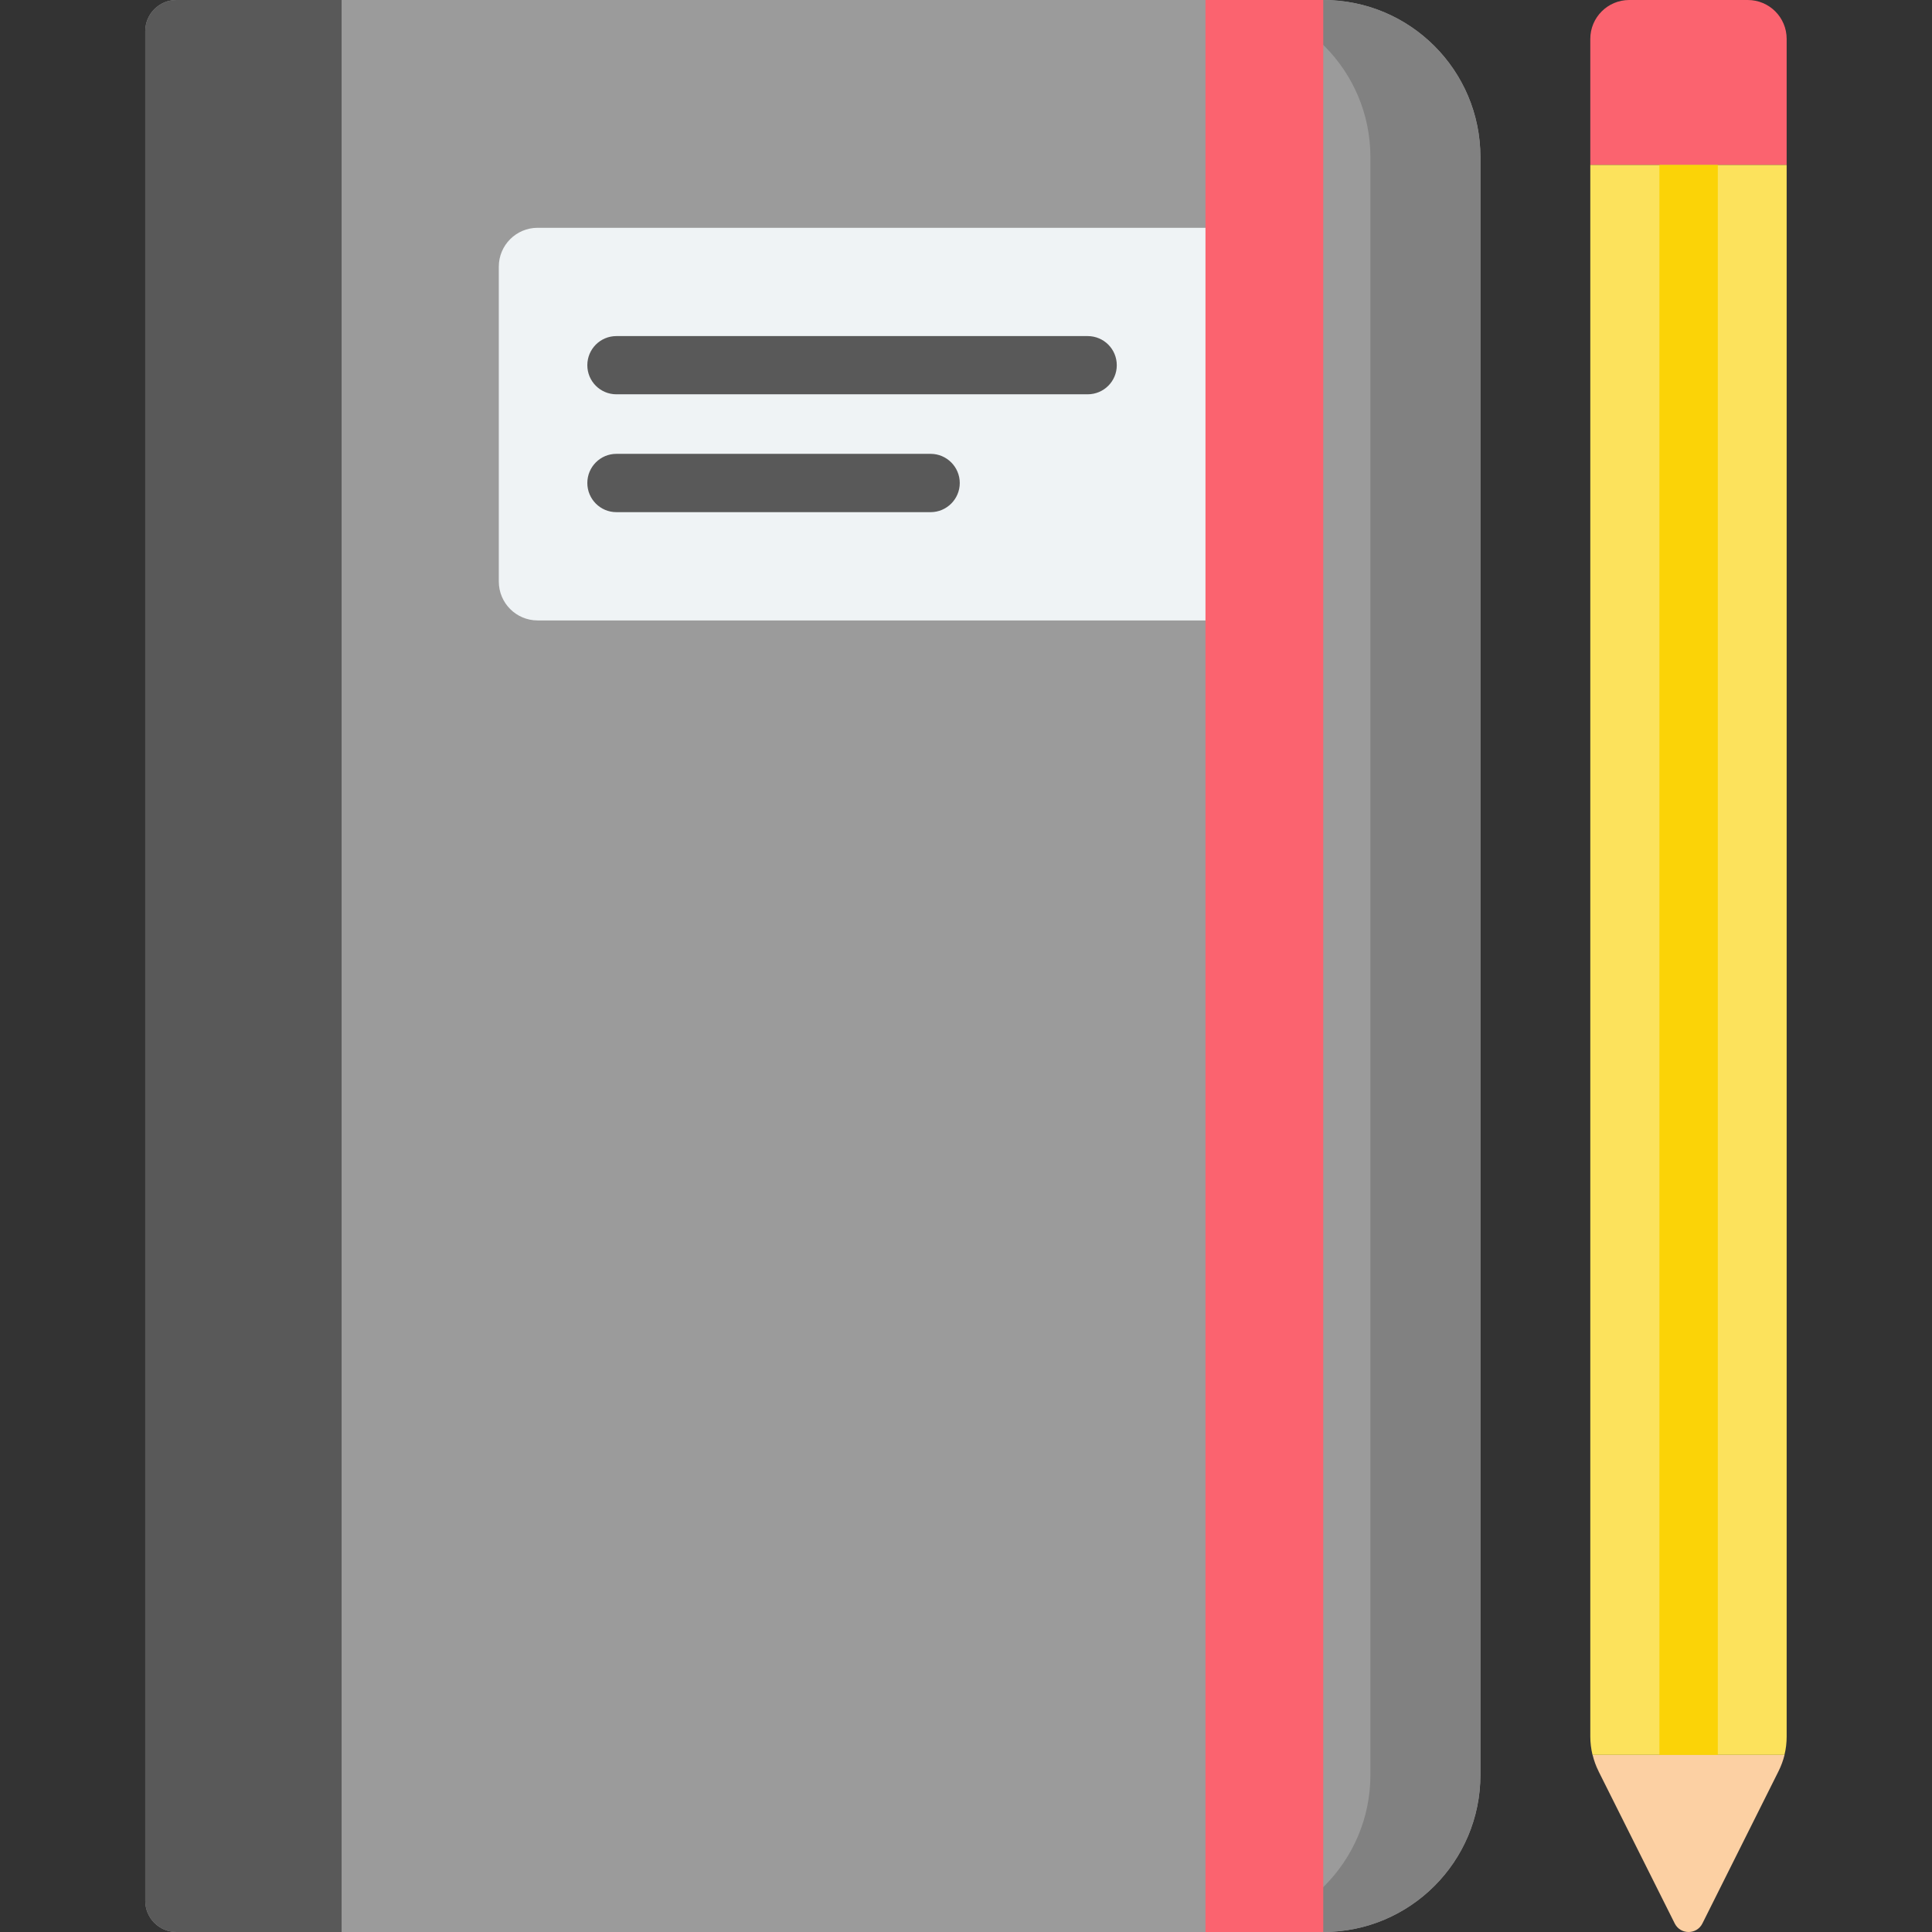 <svg width="22" height="22" viewBox="0 0 22 22" fill="none" xmlns="http://www.w3.org/2000/svg">
<rect x="0" y="0" width="22" height="22" fill="#333333" stroke="none"/>
<g clip-path="url(#agenda-icon)">
<path d="M15.069 22H2.008C1.813 22 1.654 21.841 1.654 21.646V0.354C1.654 0.159 1.813 0 2.008 0H15.069C16.057 0 16.858 0.801 16.858 1.789V20.211C16.858 21.199 16.057 22 15.069 22Z" fill="#9B9B9B"/>
<path d="M13.728 7.065H6.122C5.878 7.065 5.68 6.867 5.68 6.622V3.036C5.68 2.792 5.878 2.594 6.122 2.594H13.728V7.065Z" fill="#EFF3F5"/>
<path d="M15.069 0H13.816C14.804 0 15.605 0.801 15.605 1.789V20.211C15.605 21.199 14.804 22 13.816 22H15.068C16.056 22 16.857 21.199 16.857 20.211V1.789C16.857 0.801 16.056 0 15.069 0V0Z" fill="#818181"/>
<path d="M3.89 22H2.008C1.813 22 1.654 21.841 1.654 21.646V0.354C1.654 0.159 1.813 0 2.008 0H3.89V22Z" fill="#595959"/>
<path d="M13.727 0H15.068V22H13.727V0Z" fill="#FB636F"/>
<path d="M10.597 5.832H7.019C6.836 5.832 6.688 5.683 6.688 5.5C6.688 5.317 6.836 5.168 7.019 5.168H10.597C10.78 5.168 10.929 5.317 10.929 5.5C10.929 5.683 10.78 5.832 10.597 5.832Z" fill="#595959"/>
<path d="M12.385 4.49H7.019C6.836 4.49 6.688 4.342 6.688 4.159C6.688 3.975 6.836 3.827 7.019 3.827H12.385C12.569 3.827 12.717 3.975 12.717 4.159C12.717 4.342 12.569 4.49 12.385 4.49Z" fill="#595959"/>
<path d="M18.135 19.983H20.321C20.305 20.047 20.282 20.11 20.252 20.17L19.386 21.902C19.322 22.032 19.137 22.033 19.071 21.904C19.07 21.904 19.07 21.903 19.07 21.902L18.203 20.17C18.203 20.17 18.203 20.17 18.203 20.169C18.173 20.11 18.151 20.047 18.135 19.983Z" fill="#FCD0A3"/>
<path d="M20.345 1.878H18.109V0.443C18.109 0.198 18.308 0 18.552 0H19.902C20.147 0 20.345 0.198 20.345 0.443V1.878Z" fill="#FB636F"/>
<path d="M18.109 1.878H20.345V19.774C20.345 19.845 20.337 19.915 20.32 19.983H18.134C18.118 19.915 18.109 19.845 18.109 19.774V1.878H18.109Z" fill="#FCE25C"/>
<path d="M18.896 1.878H19.561V19.983H18.896V1.878Z" fill="#FBD307"/>
</g>
<defs>
<clipPath id="agenda-icon">
<rect width="22" height="22" fill="white"/>
</clipPath>
</defs>
</svg>
